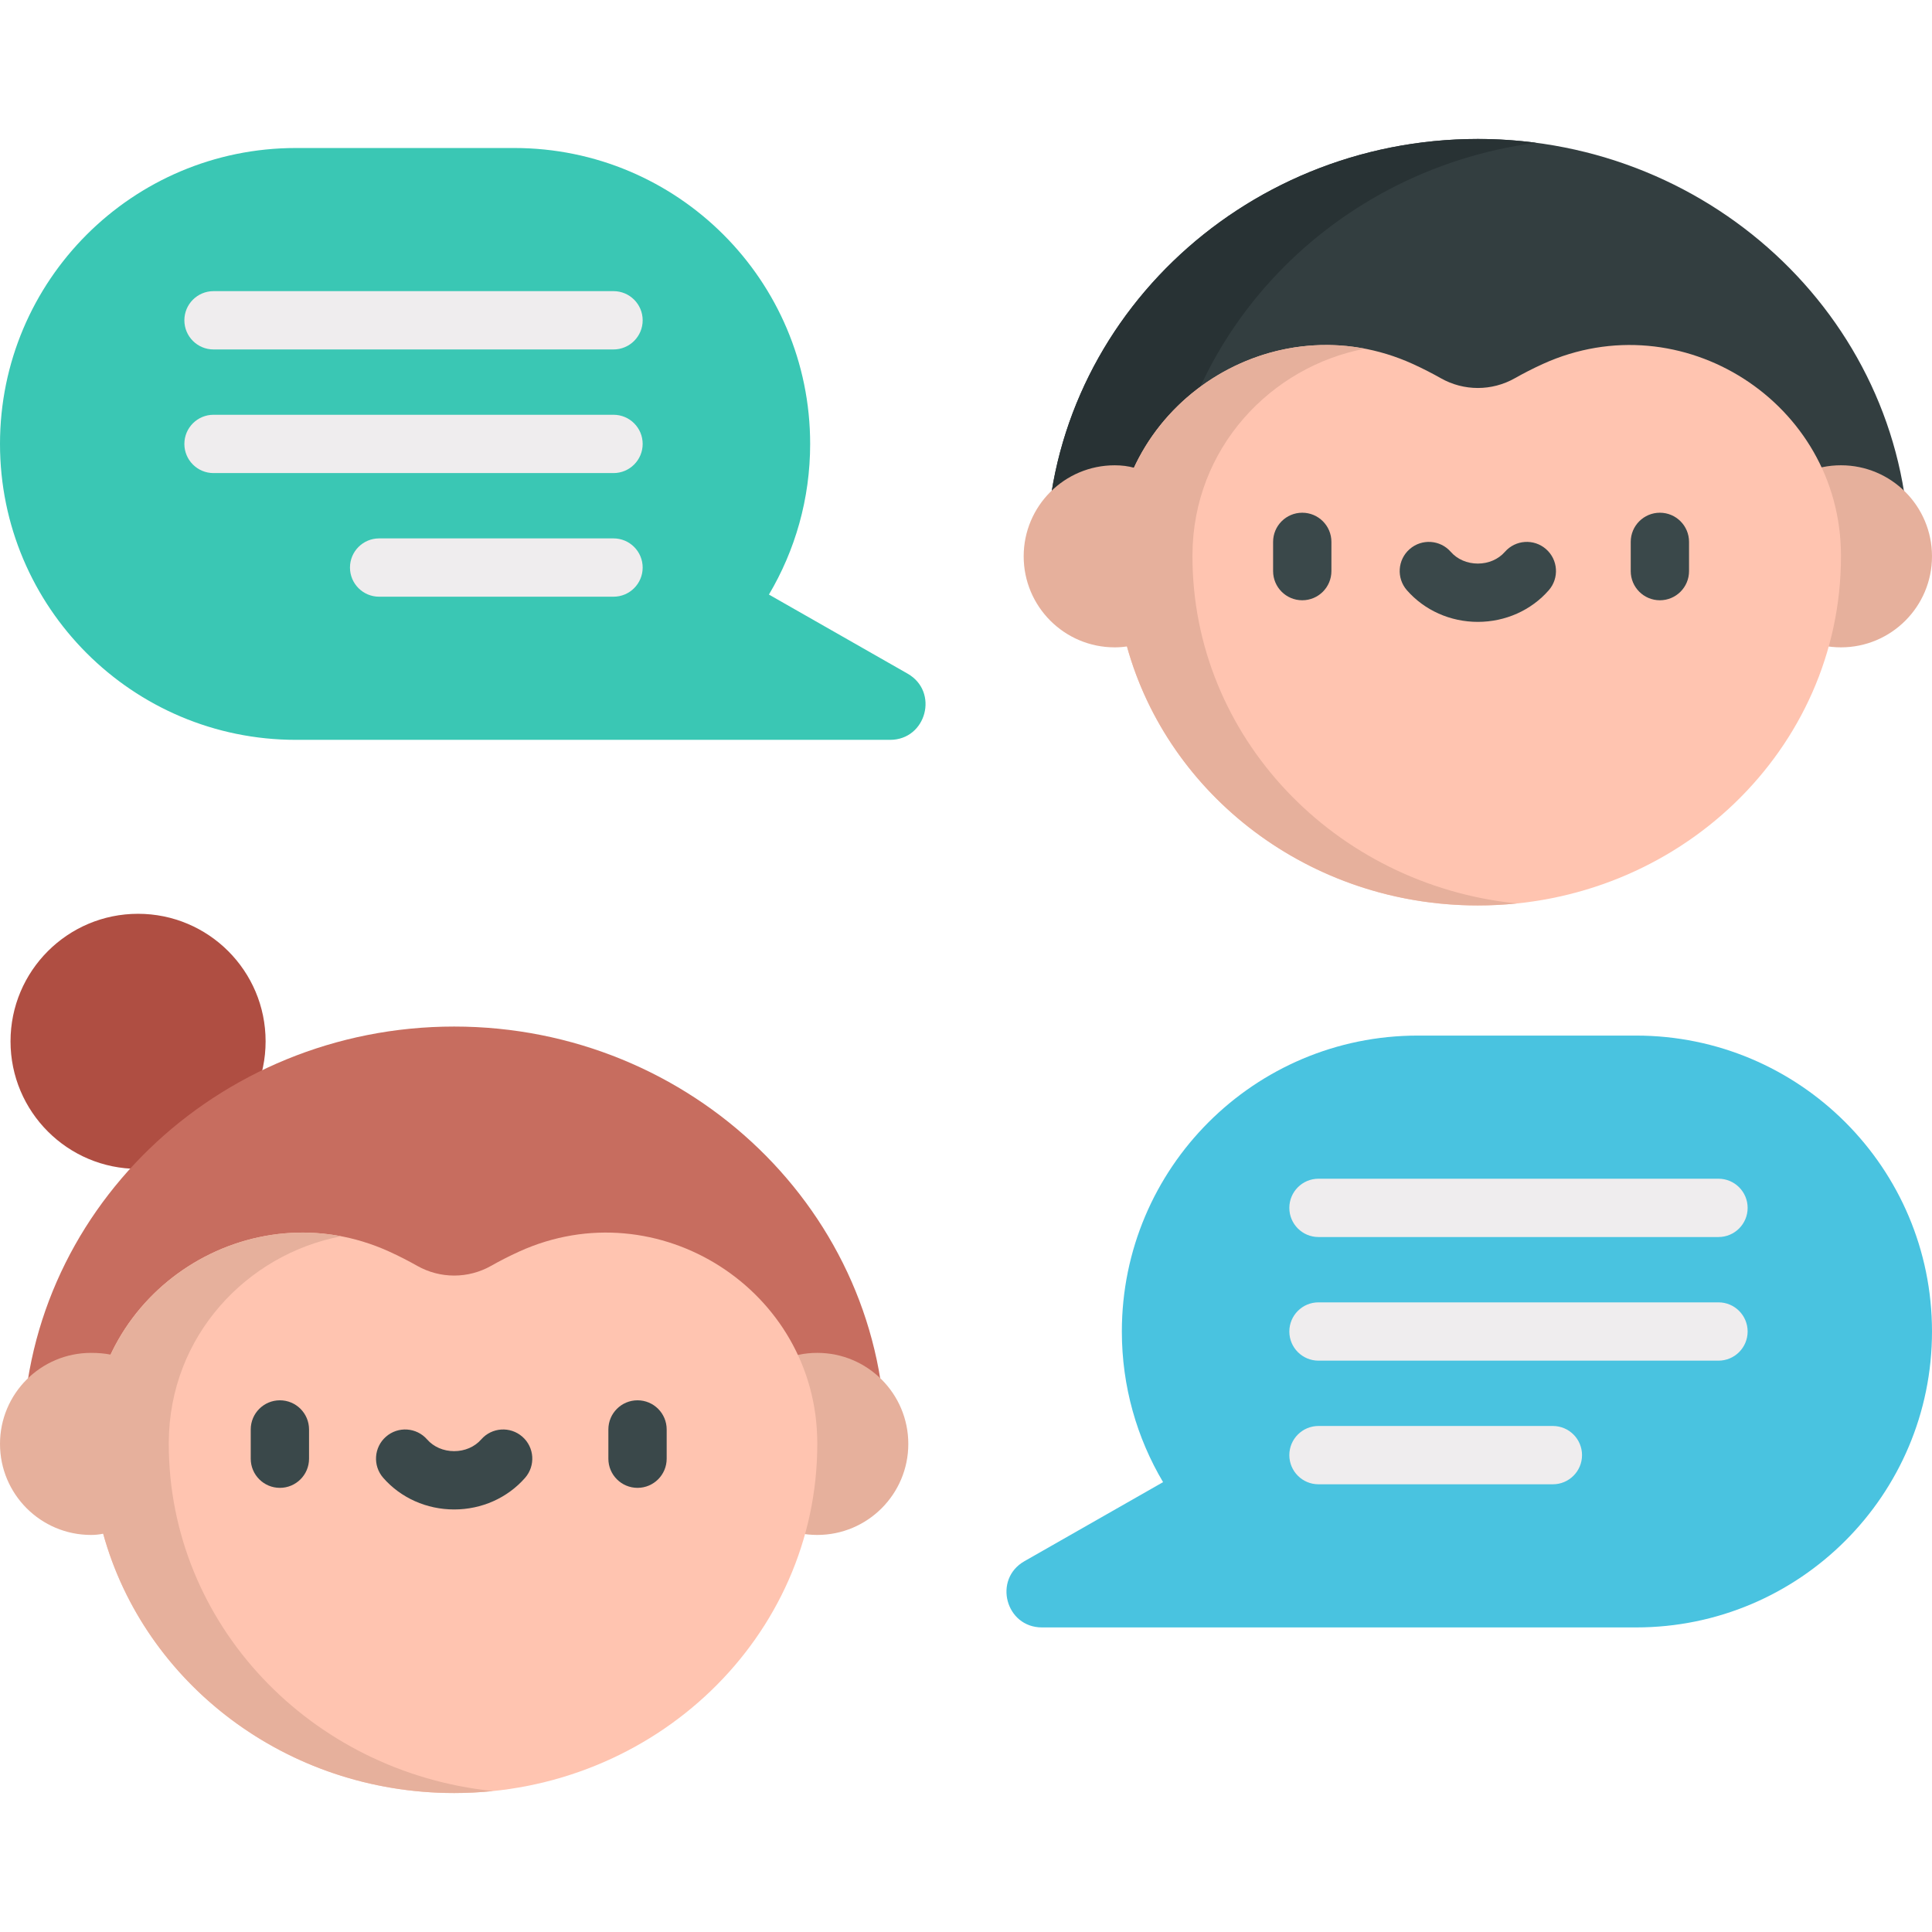 <?xml version="1.0" encoding="iso-8859-1"?>
<!-- Generator: Adobe Illustrator 19.0.0, SVG Export Plug-In . SVG Version: 6.00 Build 0)  -->
<svg version="1.1" id="Capa_1" xmlns="http://www.w3.org/2000/svg" xmlns:xlink="http://www.w3.org/1999/xlink" x="0px" y="0px"
	 viewBox="0 0 512 512" style="enable-background:new 0 0 512 512;" xml:space="preserve">
<circle style="fill:#AF4E42;" cx="36.589" cy="275.965" r="33.799"/>
<path style="fill:#C76D5F;" d="M234.674,382.651c0-60.988-51.282-110.605-114.317-110.605S6.04,321.664,6.04,382.651H234.674z"/>
<circle style="fill:#E6B09C;" cx="216.585" cy="382.65" r="24.125"/>
<path style="fill:#FFC4B0;" d="M216.588,382.213c-0.195-40.306-42.243-67.208-78.951-50.562c-2.773,1.258-5.286,2.564-7.482,3.807
	c-6.084,3.441-13.511,3.441-19.595,0c-2.197-1.242-4.71-2.549-7.483-3.807c-36.708-16.646-78.756,10.255-78.951,50.562
	c-0.001,0.146-0.001,0.293-0.001,0.439c0,51.098,43.084,92.521,96.232,92.521s96.232-41.423,96.232-92.521
	C216.589,382.505,216.588,382.359,216.588,382.213z"/>
<path style="fill:#E6B09C;" d="M44.728,382.651c0-0.146,0-0.293,0.001-0.439c0.136-28.198,20.758-49.831,45.704-54.586
	c-25.279-4.84-50.53,8.745-61.115,31.364c-1.499-0.305-3.215-0.463-5.193-0.463C10.8,358.527,0,369.328,0,382.651
	c0,13.324,10.8,24.125,24.124,24.125c1.16,0,2.228-0.117,3.219-0.329c10.923,39.566,48.424,68.725,93.013,68.725
	c3.481,0,6.917-0.182,10.302-0.528C82.356,469.701,44.728,430.402,44.728,382.651z"/>
<path style="fill:#333E40;" d="M277.326,147.433c0-60.988,51.282-110.605,114.317-110.605S505.96,86.446,505.96,147.433H277.326z"/>
<path style="fill:#283234;" d="M407.096,37.842c-5.055-0.664-10.212-1.015-15.453-1.015c-63.035,0-114.317,49.618-114.317,110.605
	h30.905C308.231,91.515,351.343,45.163,407.096,37.842z"/>
<circle style="fill:#E6B09C;" cx="487.873" cy="147.429" r="24.125"/>
<path style="fill:#FFC4B0;" d="M295.412,146.994c0.195-40.306,42.243-67.208,78.951-50.562c2.773,1.258,5.286,2.564,7.482,3.807
	c6.084,3.441,13.511,3.441,19.595,0c2.197-1.242,4.71-2.549,7.483-3.807c36.708-16.646,78.756,10.255,78.951,50.562
	c0.001,0.146,0.001,0.293,0.001,0.439c0,51.098-43.084,92.521-96.232,92.521s-96.232-41.423-96.232-92.521
	C295.411,147.287,295.412,147.141,295.412,146.994z"/>
<path style="fill:#E6B09C;" d="M316.014,147.433c0-0.146,0-0.293,0.001-0.439c0.136-28.198,20.758-49.831,45.704-54.587
	c-25.35-4.853-50.671,8.821-61.203,31.552c-1.504-0.421-3.194-0.651-5.105-0.651c-13.323,0-24.125,10.8-24.125,24.124
	s10.8,24.124,24.125,24.124c1.16,0,2.237-0.087,3.243-0.244c10.953,39.523,48.431,68.641,92.989,68.641
	c3.481,0,6.917-0.182,10.302-0.528C353.643,234.483,316.014,195.185,316.014,147.433z"/>
<g>
	<path style="fill:#3A484A;" d="M74.173,394.296c-4.267,0-7.726-3.459-7.726-7.726v-7.748c0-4.267,3.459-7.726,7.726-7.726
		s7.726,3.459,7.726,7.726v7.748C81.899,390.836,78.44,394.296,74.173,394.296z"/>
	<path style="fill:#3A484A;" d="M168.95,394.296c-4.267,0-7.726-3.459-7.726-7.726v-7.748c0-4.267,3.459-7.726,7.726-7.726
		s7.726,3.459,7.726,7.726v7.748C176.676,390.836,173.217,394.296,168.95,394.296z"/>
	<path style="fill:#3A484A;" d="M120.356,400.022c-7.29,0-14.142-3.057-18.8-8.386c-2.808-3.213-2.48-8.094,0.732-10.902
		c3.213-2.807,8.094-2.48,10.902,0.733c1.723,1.972,4.335,3.102,7.165,3.102c2.831,0,5.442-1.131,7.166-3.102
		c2.808-3.212,7.689-3.541,10.902-0.732c3.213,2.808,3.542,7.689,0.732,10.902C134.498,396.966,127.647,400.022,120.356,400.022z"/>
</g>
<path style="fill:#49C3E0;" d="M433.578,274.441h-57.854c-43.311,0-78.421,35.111-78.421,78.421l0,0
	c0,14.587,3.996,28.236,10.933,39.935l-0.018-0.01l-36.741,20.953c-8.367,4.772-4.981,17.544,4.651,17.544h157.45
	c43.311,0,78.421-35.111,78.421-78.422l0,0C512,309.552,476.889,274.441,433.578,274.441z"/>
<g>
	<path style="fill:#EFEDEE;" d="M455.414,327.826H349.412c-4.267,0-7.726-3.459-7.726-7.726c0-4.267,3.459-7.726,7.726-7.726
		h106.003c4.267,0,7.726,3.459,7.726,7.726C463.141,324.367,459.681,327.826,455.414,327.826z"/>
	<path style="fill:#EFEDEE;" d="M455.414,360.589H349.412c-4.267,0-7.726-3.459-7.726-7.726s3.459-7.726,7.726-7.726h106.003
		c4.267,0,7.726,3.459,7.726,7.726S459.681,360.589,455.414,360.589z"/>
	<path style="fill:#EFEDEE;" d="M411.526,393.352h-62.115c-4.267,0-7.726-3.459-7.726-7.726c0-4.267,3.459-7.726,7.726-7.726h62.115
		c4.267,0,7.726,3.459,7.726,7.726C419.253,389.893,415.793,393.352,411.526,393.352z"/>
</g>
<g>
	<path style="fill:#3A484A;" d="M439.887,159.077c-4.267,0-7.726-3.459-7.726-7.726v-7.748c0-4.267,3.459-7.726,7.726-7.726
		c4.267,0,7.726,3.459,7.726,7.726v7.748C447.614,155.618,444.154,159.077,439.887,159.077z"/>
	<path style="fill:#3A484A;" d="M345.111,159.077c-4.267,0-7.726-3.459-7.726-7.726v-7.748c0-4.267,3.459-7.726,7.726-7.726
		s7.726,3.459,7.726,7.726v7.748C352.837,155.618,349.378,159.077,345.111,159.077z"/>
	<path style="fill:#3A484A;" d="M391.643,164.804c-7.29,0-14.141-3.057-18.8-8.385c-2.808-3.213-2.481-8.094,0.731-10.902
		c3.212-2.808,8.093-2.481,10.902,0.731c1.724,1.972,4.335,3.103,7.166,3.103c2.831,0,5.442-1.131,7.166-3.103
		c2.808-3.213,7.689-3.541,10.902-0.732c3.213,2.808,3.541,7.689,0.732,10.902C405.785,161.748,398.932,164.804,391.643,164.804z"/>
</g>
<path style="fill:#3AC7B4;" d="M78.422,39.223h57.854c43.311,0,78.422,35.111,78.422,78.422l0,0
	c0,14.587-3.996,28.236-10.933,39.935l0.018-0.01l36.741,20.953c8.367,4.772,4.981,17.544-4.651,17.544H78.422
	C35.111,196.066,0,160.956,0,117.645l0,0C0,74.334,35.111,39.223,78.422,39.223z"/>
<g>
	<path style="fill:#EFEDEE;" d="M162.588,92.609H56.586c-4.267,0-7.726-3.459-7.726-7.726c0-4.267,3.459-7.726,7.726-7.726h106.003
		c4.267,0,7.726,3.459,7.726,7.726C170.315,89.15,166.855,92.609,162.588,92.609z"/>
	<path style="fill:#EFEDEE;" d="M162.588,125.371H56.586c-4.267,0-7.726-3.459-7.726-7.726s3.459-7.726,7.726-7.726h106.003
		c4.267,0,7.726,3.459,7.726,7.726S166.855,125.371,162.588,125.371z"/>
	<path style="fill:#EFEDEE;" d="M162.588,158.134h-62.115c-4.267,0-7.726-3.459-7.726-7.726c0-4.267,3.459-7.726,7.726-7.726h62.115
		c4.267,0,7.726,3.459,7.726,7.726C170.315,154.674,166.855,158.134,162.588,158.134z"/>
</g>
<g>
</g>
<g>
</g>
<g>
</g>
<g>
</g>
<g>
</g>
<g>
</g>
<g>
</g>
<g>
</g>
<g>
</g>
<g>
</g>
<g>
</g>
<g>
</g>
<g>
</g>
<g>
</g>
<g>
</g>
</svg>
